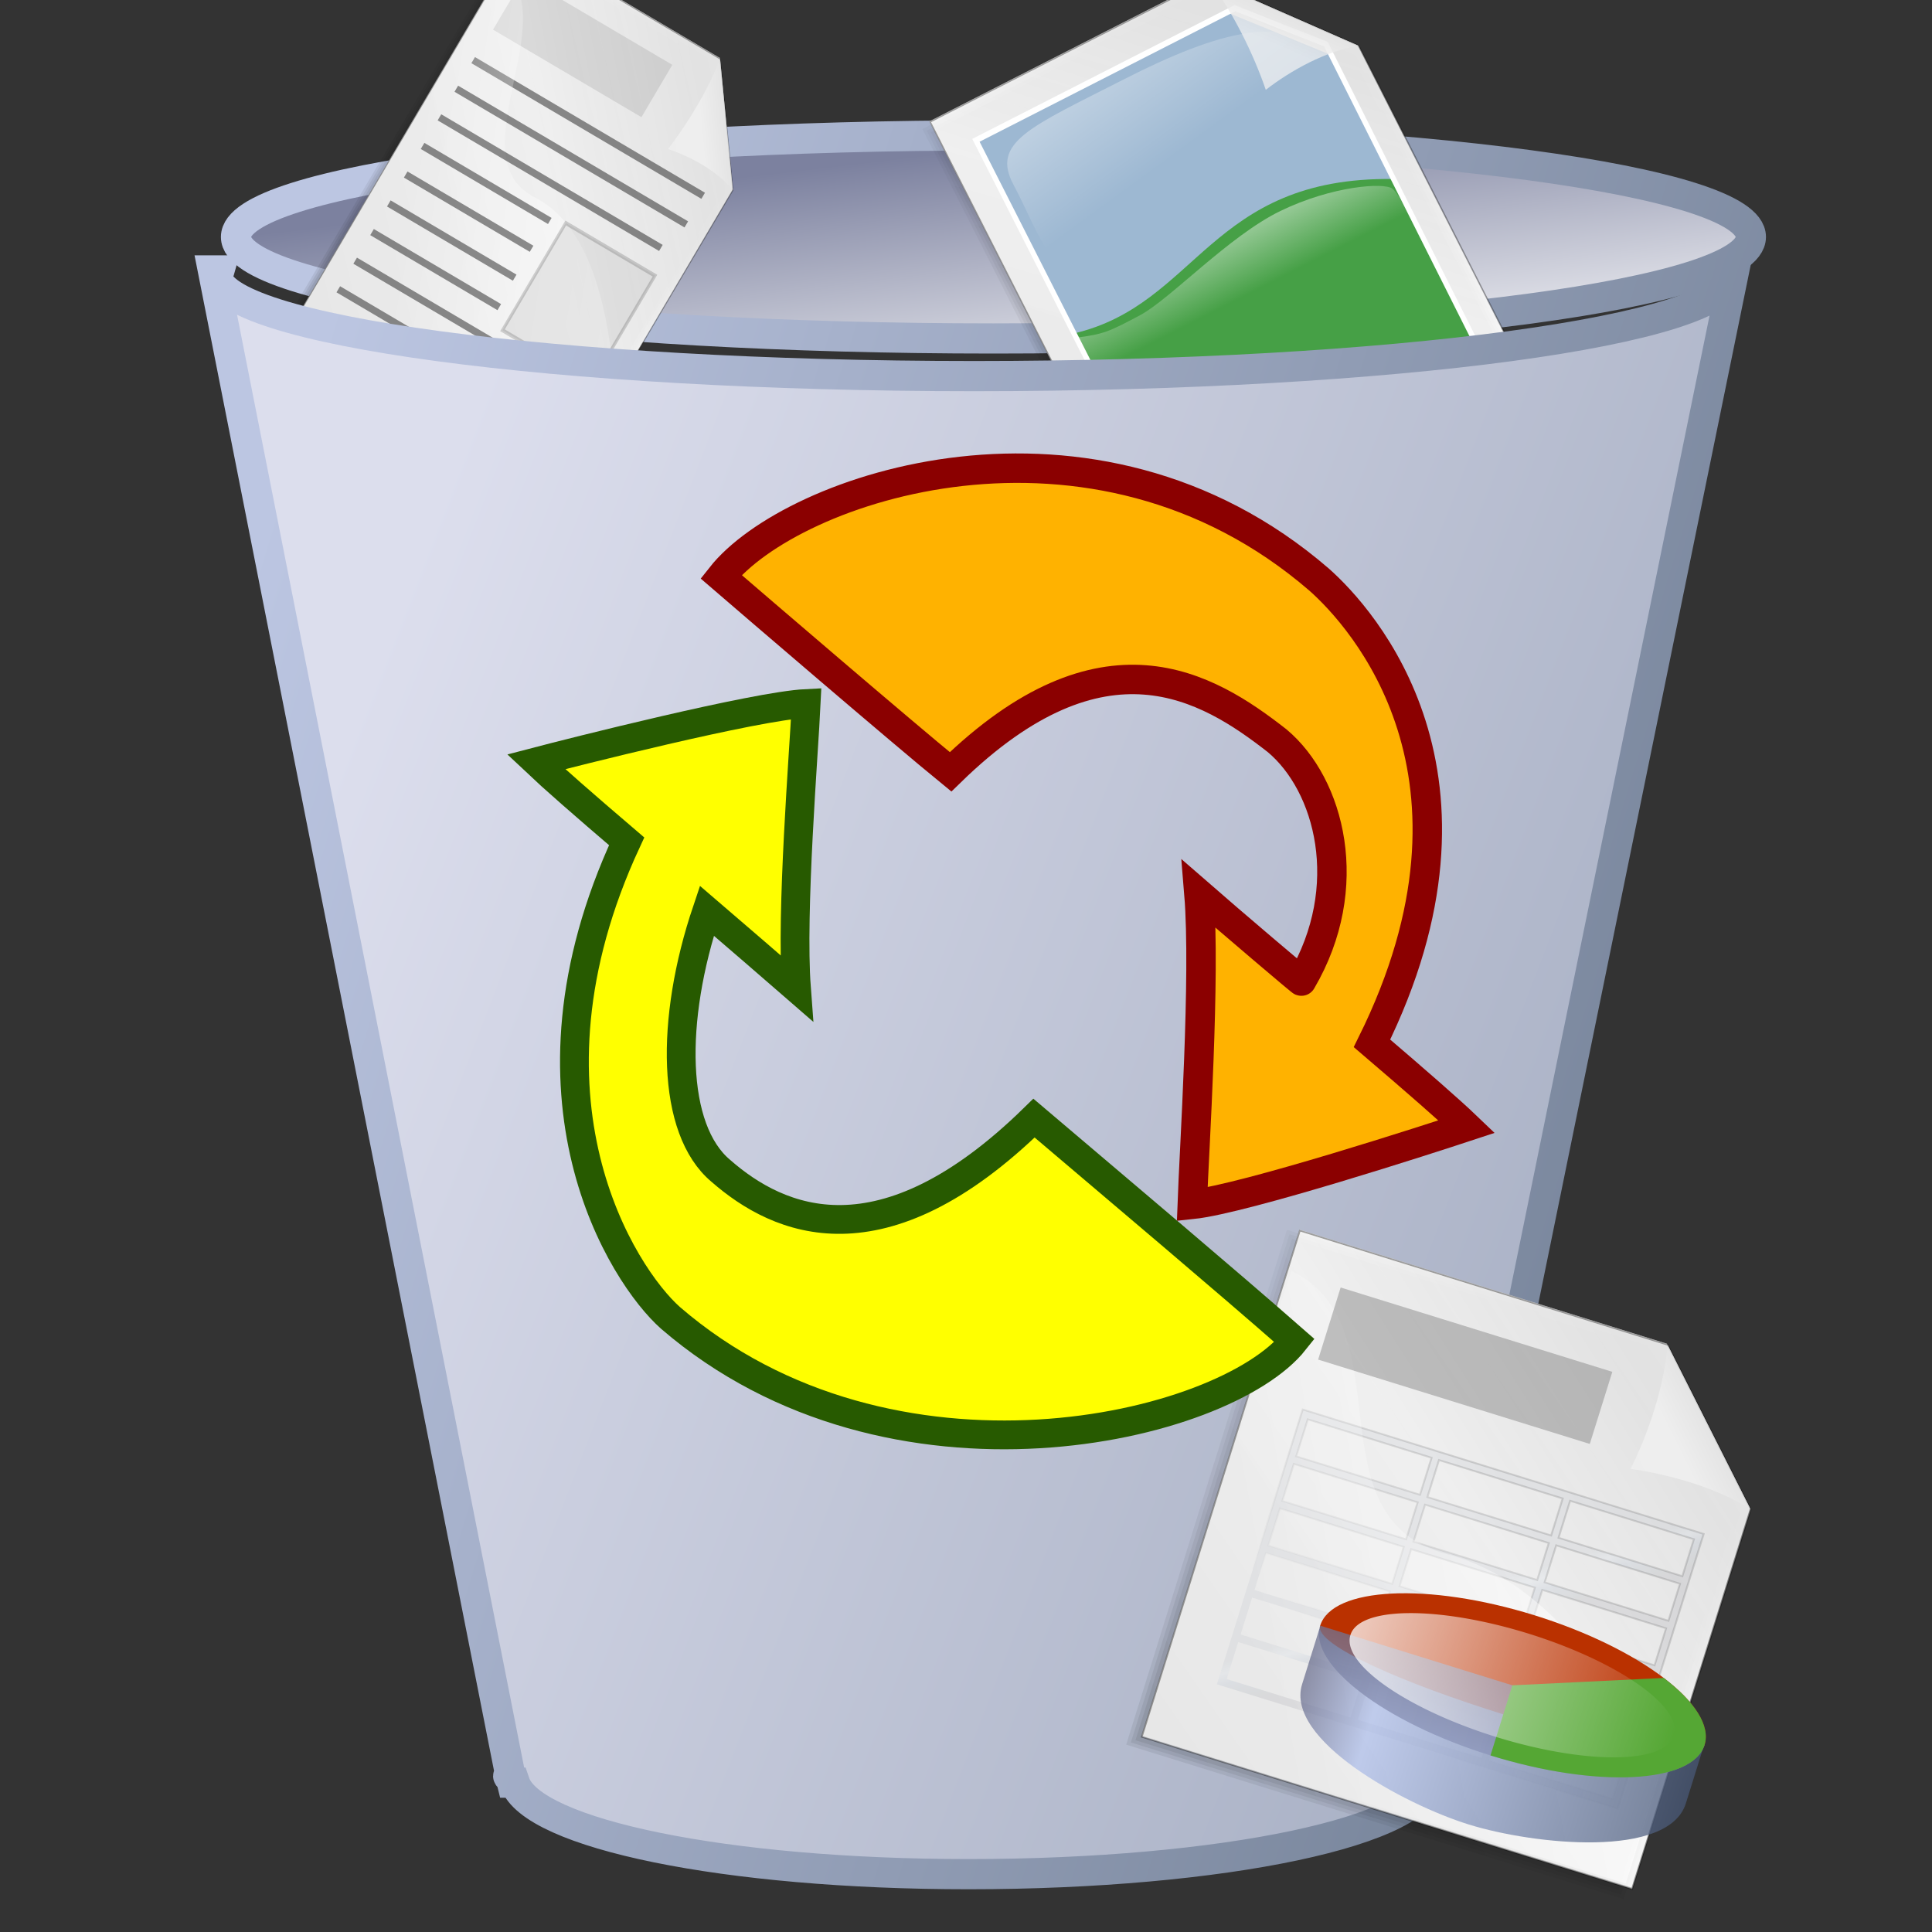 <?xml version="1.0" encoding="UTF-8" standalone="no"?>
<!-- Created with Inkscape (http://www.inkscape.org/) -->
<svg
   xmlns:dc="http://purl.org/dc/elements/1.1/"
   xmlns:cc="http://web.resource.org/cc/"
   xmlns:rdf="http://www.w3.org/1999/02/22-rdf-syntax-ns#"
   xmlns:svg="http://www.w3.org/2000/svg"
   xmlns="http://www.w3.org/2000/svg"
   xmlns:xlink="http://www.w3.org/1999/xlink"
   xmlns:sodipodi="http://inkscape.sourceforge.net/DTD/sodipodi-0.dtd"
   xmlns:inkscape="http://www.inkscape.org/namespaces/inkscape"
   height="64"
   id="svg1291"
   version="1.0"
   width="64"
   x="0"
   y="0"
   sodipodi:version="0.32"
   inkscape:version="0.43"
   sodipodi:docname="trash.svg"
   sodipodi:docbase="/lhome/eric/anakeen/what/app/WorkSpace/Images"
   inkscape:export-filename="/lhome/eric/anakeen/what/app/WorkSpace/Images/trash.png"
   inkscape:export-xdpi="83.879997"
   inkscape:export-ydpi="83.879997">
  <rect width="100%" height="100%" fill="#333333" stroke="none"/>
  <sodipodi:namedview
     inkscape:window-height="742"
     inkscape:window-width="1013"
     inkscape:pageshadow="2"
     inkscape:pageopacity="0.0"
     borderopacity="1.0"
     bordercolor="#666666"
     pagecolor="#ffffff"
     id="base"
     inkscape:zoom="2.2373171"
     inkscape:cx="-15.549868"
     inkscape:cy="26.012634"
     inkscape:window-x="343"
     inkscape:window-y="365"
     inkscape:current-layer="svg1291" />
  <defs
     id="defs3">
    <linearGradient
       xlink:href="#linearGradient1492"
       id="linearGradient1497"
       x1="741.639"
       y1="169.444"
       x2="622.333"
       y2="287.738"
       gradientTransform="scale(0.955,1.047)"
       gradientUnits="userSpaceOnUse" />
    <linearGradient
       id="linearGradient1501">
      <stop
         style="stop-color:#ffffff;stop-opacity:1;"
         offset="0"
         id="stop1502" />
      <stop
         style="stop-color:#ffffff;stop-opacity:0;"
         offset="1"
         id="stop1504" />
    </linearGradient>
    <linearGradient
       xlink:href="#linearGradient1501"
       id="linearGradient1499"
       x1="687.964"
       y1="236.128"
       x2="330.88"
       y2="418.536"
       gradientTransform="scale(0.989,1.011)"
       gradientUnits="userSpaceOnUse" />
    <linearGradient
       id="linearGradient1492">
      <stop
         style="stop-color:#dadada;stop-opacity:1;"
         offset="0"
         id="stop1493" />
      <stop
         style="stop-color:#f1f1f1;stop-opacity:1;"
         offset="0.349"
         id="stop1496" />
      <stop
         style="stop-color:#f0f0f0;stop-opacity:1;"
         offset="1"
         id="stop1494" />
    </linearGradient>
    <linearGradient
       xlink:href="#linearGradient1492"
       id="linearGradient1495"
       x1="728.966"
       y1="230.074"
       x2="351.706"
       y2="689.86"
       gradientTransform="scale(0.955,1.047)"
       gradientUnits="userSpaceOnUse" />
    <linearGradient
       id="linearGradient1507">
      <stop
         style="stop-color:#000000;stop-opacity:0.096;"
         offset="0"
         id="stop1508" />
      <stop
         style="stop-color:#000000;stop-opacity:0;"
         offset="1"
         id="stop1510" />
    </linearGradient>
    <linearGradient
       xlink:href="#linearGradient1507"
       id="linearGradient1506"
       x1="201.39"
       y1="843.208"
       x2="547.808"
       y2="383.765"
       gradientTransform="scale(0.945,1.059)"
       gradientUnits="userSpaceOnUse" />
    <linearGradient
       id="linearGradient2182">
      <stop
         id="stop2184"
         offset="0"
         style="stop-color:#d5d1a4;stop-opacity:1;" />
      <stop
         id="stop2186"
         offset="1"
         style="stop-color:#b5a431;stop-opacity:1;" />
    </linearGradient>
    <linearGradient
       id="linearGradient2174">
      <stop
         id="stop2176"
         offset="0"
         style="stop-color:#f5eac5;stop-opacity:1;" />
      <stop
         id="stop2178"
         offset="1"
         style="stop-color:#c2aa60;stop-opacity:1;" />
    </linearGradient>
    <linearGradient
       id="linearGradient2138">
      <stop
         id="stop2140"
         offset="0"
         style="stop-color:#f5f5f5;stop-opacity:1;" />
      <stop
         id="stop2142"
         offset="1"
         style="stop-color:#bababa;stop-opacity:1;" />
    </linearGradient>
    <linearGradient
       id="linearGradient2126">
      <stop
         id="stop2128"
         offset="0"
         style="stop-color:#bcc6e2;stop-opacity:1;" />
      <stop
         id="stop2130"
         offset="1"
         style="stop-color:#7a879d;stop-opacity:1;" />
    </linearGradient>
    <linearGradient
       id="linearGradient2120">
      <stop
         id="stop2122"
         offset="0"
         style="stop-color:#7c819f;stop-opacity:1;" />
      <stop
         id="stop2124"
         offset="1"
         style="stop-color:#ffffff;stop-opacity:1;" />
    </linearGradient>
    <linearGradient
       id="linearGradient2104">
      <stop
         id="stop2106"
         offset="0"
         style="stop-color:#dcdeed;stop-opacity:1;" />
      <stop
         id="stop2108"
         offset="1"
         style="stop-color:#9fa8bd;stop-opacity:1;" />
    </linearGradient>
    <linearGradient
       gradientTransform="scale(0.974,1.027)"
       gradientUnits="userSpaceOnUse"
       id="linearGradient2110"
       x1="7.702"
       x2="60.275"
       xlink:href="#linearGradient2104"
       y1="35.025"
       y2="56.446" />
    <linearGradient
       gradientTransform="scale(2.731,0.366)"
       gradientUnits="userSpaceOnUse"
       id="linearGradient2118"
       x1="2.796"
       x2="16.211"
       xlink:href="#linearGradient2120"
       y1="26.071"
       y2="41.229" />
    <linearGradient
       gradientTransform="scale(2.574,0.389)"
       gradientUnits="userSpaceOnUse"
       id="linearGradient2132"
       x1="2.511"
       x2="22.522"
       xlink:href="#linearGradient2126"
       y1="66.524"
       y2="67.451" />
    <linearGradient
       gradientTransform="scale(2.574,0.389)"
       gradientUnits="userSpaceOnUse"
       id="linearGradient2134"
       x1="2.582"
       x2="22.593"
       xlink:href="#linearGradient2126"
       y1="66.758"
       y2="67.685" />
    <linearGradient
       gradientTransform="scale(1.419,0.705)"
       gradientUnits="userSpaceOnUse"
       id="linearGradient2144"
       x1="22.379"
       x2="26.199"
       xlink:href="#linearGradient2138"
       y1="10.321"
       y2="19.197" />
    <linearGradient
       gradientTransform="matrix(1.624,0,0,0.616,3.012,0.151)"
       gradientUnits="userSpaceOnUse"
       id="linearGradient2164"
       x1="15.006"
       x2="19.843"
       xlink:href="#linearGradient2138"
       y1="14.941"
       y2="26.508" />
    <linearGradient
       gradientTransform="scale(0.715,1.399)"
       gradientUnits="userSpaceOnUse"
       id="linearGradient2180"
       x1="17.34"
       x2="31.79"
       xlink:href="#linearGradient2174"
       y1="11.21"
       y2="14.932" />
    <linearGradient
       gradientTransform="scale(0.73,1.37)"
       gradientUnits="userSpaceOnUse"
       id="linearGradient2188"
       x1="16.297"
       x2="32.719"
       xlink:href="#linearGradient2182"
       y1="11.445"
       y2="11.445" />
    <linearGradient
       gradientTransform="scale(1.131,0.884)"
       gradientUnits="userSpaceOnUse"
       id="linearGradient2204"
       x1="40.046"
       x2="52.494"
       xlink:href="#linearGradient2138"
       y1="60.512"
       y2="78.646" />
    <linearGradient
       gradientTransform="scale(1.131,0.884)"
       gradientUnits="userSpaceOnUse"
       id="linearGradient2206"
       x1="40.046"
       x2="52.494"
       xlink:href="#linearGradient2138"
       y1="60.512"
       y2="78.646" />
    <linearGradient
       inkscape:collect="always"
       xlink:href="#linearGradient1507"
       id="linearGradient1538"
       gradientUnits="userSpaceOnUse"
       gradientTransform="scale(0.945,1.059)"
       x1="201.39"
       y1="843.208"
       x2="547.808"
       y2="383.765" />
    <linearGradient
       inkscape:collect="always"
       xlink:href="#linearGradient1507"
       id="linearGradient1540"
       gradientUnits="userSpaceOnUse"
       gradientTransform="scale(0.945,1.059)"
       x1="201.39"
       y1="843.208"
       x2="547.808"
       y2="383.765" />
    <linearGradient
       inkscape:collect="always"
       xlink:href="#linearGradient1507"
       id="linearGradient1542"
       gradientUnits="userSpaceOnUse"
       gradientTransform="scale(0.945,1.059)"
       x1="201.39"
       y1="843.208"
       x2="547.808"
       y2="383.765" />
    <linearGradient
       y2="-199.844"
       x2="-53.733"
       y1="-140.382"
       x1="-99.985"
       id="linearGradient1063"
       xlink:href="#linearGradient1501"
       gradientTransform="scale(1.56,0.641)"
       gradientUnits="userSpaceOnUse" />
    <linearGradient
       y2="-1.086"
       x2="-0.401"
       y1="0.516"
       x1="0.769"
       id="linearGradient2577"
       xlink:href="#linearGradient832" />
    <linearGradient
       y2="0.672"
       x2="0.917"
       y1="0.234"
       x1="0.489"
       id="linearGradient2516"
       xlink:href="#linearGradient838" />
    <linearGradient
       y2="0.719"
       x2="0.423"
       y1="0.461"
       x1="0.686"
       id="linearGradient2515"
       xlink:href="#linearGradient838" />
    <linearGradient
       y2="490.8"
       x2="148.121"
       y1="787.272"
       x1="242.418"
       id="linearGradient2407"
       xlink:href="#linearGradient2387"
       gradientTransform="scale(1.232,0.812)"
       gradientUnits="userSpaceOnUse" />
    <linearGradient
       y2="0.445"
       x2="0.517"
       y1="0.539"
       x1="0.421"
       id="linearGradient1556"
       xlink:href="#linearGradient850" />
    <linearGradient
       y2="0.008"
       x2="0.783"
       y1="0.977"
       x1="0.052"
       id="linearGradient1769"
       xlink:href="#linearGradient1507" />
    <linearGradient
       y2="0.547"
       x2="0.063"
       y1="-0.553"
       x1="1.557"
       id="linearGradient1767"
       xlink:href="#linearGradient1501" />
    <linearGradient
       y2="1.328"
       x2="-0.376"
       y1="0.328"
       x1="0.632"
       id="linearGradient1765"
       xlink:href="#linearGradient1492" />
    <linearGradient
       y2="1.18"
       x2="0.085"
       y1="0.211"
       x1="0.88"
       id="linearGradient1763"
       xlink:href="#linearGradient1492" />
    <linearGradient
       id="linearGradient1755">
      <stop
         id="stop1757"
         offset="0"
         style="stop-color:#dadada;stop-opacity:1;" />
      <stop
         id="stop1759"
         offset="0.349"
         style="stop-color:#f1f1f1;stop-opacity:1;" />
      <stop
         id="stop1761"
         offset="1"
         style="stop-color:#f0f0f0;stop-opacity:1;" />
    </linearGradient>
    <linearGradient
       id="linearGradient1749">
      <stop
         id="stop1751"
         offset="0"
         style="stop-color:#ffffff;stop-opacity:1;" />
      <stop
         id="stop1753"
         offset="1"
         style="stop-color:#ffffff;stop-opacity:0;" />
    </linearGradient>
    <linearGradient
       id="linearGradient1743">
      <stop
         id="stop1745"
         offset="0"
         style="stop-color:#000000;stop-opacity:0.096;" />
      <stop
         id="stop1747"
         offset="1"
         style="stop-color:#000000;stop-opacity:0;" />
    </linearGradient>
    <linearGradient
       y2="-0.115"
       x2="0.91"
       y1="3.324"
       x1="-1.111"
       id="linearGradient1064"
       xlink:href="#linearGradient882" />
    <linearGradient
       id="linearGradient882">
      <stop
         id="stop883"
         offset="0"
         style="stop-color:#000000;stop-opacity:0.333;" />
      <stop
         id="stop884"
         offset="1"
         style="stop-color:#000000;stop-opacity:0;" />
    </linearGradient>
    <linearGradient
       y2="98.818"
       x2="78.449"
       y1="107.266"
       x1="86.735"
       id="linearGradient849"
       xlink:href="#linearGradient850"
       gradientTransform="scale(1.171,0.854)"
       gradientUnits="userSpaceOnUse" />
    <linearGradient
       id="linearGradient850">
      <stop
         id="stop851"
         offset="0"
         style="stop-color:#071422;stop-opacity:1;" />
      <stop
         id="stop853"
         offset="0.5"
         style="stop-color:#2c528a;stop-opacity:1;" />
      <stop
         id="stop854"
         offset="0.75"
         style="stop-color:#a3bfdf;stop-opacity:1;" />
      <stop
         id="stop852"
         offset="1"
         style="stop-color:#59708a;stop-opacity:1;" />
    </linearGradient>
    <linearGradient
       y2="-6.6841485e-006"
       x2="0.581"
       y1="2.008"
       x1="0.581"
       id="linearGradient881"
       xlink:href="#linearGradient882" />
    <linearGradient
       y2="0.542"
       x2="0.775"
       y1="0.224"
       x1="0.504"
       id="linearGradient837"
       xlink:href="#linearGradient838" />
    <linearGradient
       id="linearGradient838">
      <stop
         id="stop839"
         offset="0"
         style="stop-color:#a5a5a5;stop-opacity:1;" />
      <stop
         id="stop885"
         offset="0.179"
         style="stop-color:#dadada;stop-opacity:1;" />
      <stop
         id="stop842"
         offset="0.483"
         style="stop-color:#656565;stop-opacity:1;" />
      <stop
         id="stop841"
         offset="0.616"
         style="stop-color:#d5d5d5;stop-opacity:1;" />
      <stop
         id="stop840"
         offset="1"
         style="stop-color:#454545;stop-opacity:1;" />
    </linearGradient>
    <linearGradient
       y2="0.8"
       x2="0.574"
       y1="0.013"
       x1="0.718"
       id="linearGradient843"
       xlink:href="#linearGradient844" />
    <linearGradient
       id="linearGradient844">
      <stop
         id="stop845"
         offset="0"
         style="stop-color:#ffffff;stop-opacity:1;" />
      <stop
         id="stop848"
         offset="1"
         style="stop-color:#ffffff;stop-opacity:0;" />
    </linearGradient>
    <linearGradient
       y2="1.195"
       x2="1.173"
       y1="0.282"
       x1="0.785"
       id="linearGradient835"
       xlink:href="#linearGradient832" />
    <linearGradient
       id="linearGradient832">
      <stop
         id="stop833"
         offset="0"
         style="stop-color:#000;stop-opacity:1;" />
      <stop
         id="stop834"
         offset="1"
         style="stop-color:#fff;stop-opacity:1;" />
    </linearGradient>
    <linearGradient
       y2="0.379"
       x2="-0.056"
       y1="0.736"
       x1="0.596"
       id="linearGradient921"
       xlink:href="#linearGradient832" />
    <linearGradient
       y2="0.437"
       x2="0.467"
       y1="0.048"
       x1="0.865"
       id="linearGradient880"
       xlink:href="#linearGradient844" />
    <linearGradient
       y2="0.337"
       x2="0.524"
       y1="0.667"
       x1="0.123"
       id="linearGradient889"
       xlink:href="#linearGradient882" />
    <linearGradient
       y2="0.52"
       x2="0.449"
       y1="0.087"
       x1="0.689"
       id="linearGradient890"
       xlink:href="#linearGradient844" />
    <linearGradient
       y2="-0.186"
       x2="0.433"
       y1="1.539"
       x1="0.405"
       id="linearGradient836"
       xlink:href="#linearGradient832" />
    <linearGradient
       y2="-426.307"
       x2="-35.492"
       y1="-357.062"
       x1="-35.703"
       id="linearGradient2386"
       xlink:href="#linearGradient2387"
       gradientTransform="scale(2.216,0.451)"
       gradientUnits="userSpaceOnUse" />
    <linearGradient
       id="linearGradient2387">
      <stop
         id="stop2388"
         offset="0"
         style="stop-color:#ffffff;stop-opacity:0;" />
      <stop
         id="stop2389"
         offset="1"
         style="stop-color:#fff;stop-opacity:1;" />
    </linearGradient>
    <linearGradient
       inkscape:collect="always"
       xlink:href="#linearGradient1507"
       id="linearGradient1800"
       gradientUnits="userSpaceOnUse"
       gradientTransform="scale(0.945,1.059)"
       x1="201.39"
       y1="843.208"
       x2="547.808"
       y2="383.765" />
    <linearGradient
       inkscape:collect="always"
       xlink:href="#linearGradient1507"
       id="linearGradient1802"
       gradientUnits="userSpaceOnUse"
       gradientTransform="scale(0.945,1.059)"
       x1="201.39"
       y1="843.208"
       x2="547.808"
       y2="383.765" />
    <linearGradient
       inkscape:collect="always"
       xlink:href="#linearGradient1507"
       id="linearGradient1804"
       gradientUnits="userSpaceOnUse"
       gradientTransform="scale(0.945,1.059)"
       x1="201.39"
       y1="843.208"
       x2="547.808"
       y2="383.765" />
    <linearGradient
       inkscape:collect="always"
       xlink:href="#linearGradient1507"
       id="linearGradient1806"
       gradientUnits="userSpaceOnUse"
       gradientTransform="scale(0.945,1.059)"
       x1="201.39"
       y1="843.208"
       x2="547.808"
       y2="383.765" />
    <linearGradient
       inkscape:collect="always"
       xlink:href="#linearGradient1492"
       id="linearGradient1808"
       gradientUnits="userSpaceOnUse"
       gradientTransform="scale(0.955,1.047)"
       x1="728.966"
       y1="230.074"
       x2="351.706"
       y2="689.86" />
    <linearGradient
       inkscape:collect="always"
       xlink:href="#linearGradient1492"
       id="linearGradient1810"
       gradientUnits="userSpaceOnUse"
       gradientTransform="scale(0.955,1.047)"
       x1="741.639"
       y1="169.444"
       x2="622.333"
       y2="287.738" />
    <linearGradient
       inkscape:collect="always"
       xlink:href="#linearGradient2104"
       id="linearGradient1813"
       gradientUnits="userSpaceOnUse"
       gradientTransform="matrix(0.974,0,0,1.027,-0.447,-0.447)"
       x1="7.702"
       y1="35.025"
       x2="60.275"
       y2="56.446" />
    <linearGradient
       inkscape:collect="always"
       xlink:href="#linearGradient2126"
       id="linearGradient1815"
       gradientUnits="userSpaceOnUse"
       gradientTransform="matrix(2.574,0,0,0.389,-0.447,-0.447)"
       x1="2.582"
       y1="66.758"
       x2="22.593"
       y2="67.685" />
    <linearGradient
       inkscape:collect="always"
       xlink:href="#linearGradient2120"
       id="linearGradient1818"
       gradientUnits="userSpaceOnUse"
       gradientTransform="matrix(2.731,0,0,0.366,0.182,-1.697)"
       x1="2.796"
       y1="26.071"
       x2="16.211"
       y2="41.229" />
    <linearGradient
       inkscape:collect="always"
       xlink:href="#linearGradient2126"
       id="linearGradient1820"
       gradientUnits="userSpaceOnUse"
       gradientTransform="matrix(2.574,0,0,0.389,0.182,-1.697)"
       x1="2.511"
       y1="66.524"
       x2="22.522"
       y2="67.451" />
    <linearGradient
       y2="0.917"
       x2="0.563"
       y1="0.061"
       x1="0.781"
       id="linearGradient2025"
       xlink:href="#linearGradient853" />
    <linearGradient
       y2="145.498"
       x2="63.609"
       y1="91.622"
       x1="103.583"
       id="linearGradient840"
       xlink:href="#linearGradient853"
       gradientTransform="scale(1.171,0.854)"
       gradientUnits="userSpaceOnUse" />
    <linearGradient
       y2="483.817"
       x2="59.223"
       y1="-91.825"
       x1="35.738"
       id="linearGradient845"
       xlink:href="#linearGradient1290"
       gradientTransform="scale(2.449,0.408)"
       gradientUnits="userSpaceOnUse" />
    <linearGradient
       y2="1.1"
       x2="0.588"
       y1="-0.78"
       x1="-0.075"
       id="linearGradient2021"
       xlink:href="#linearGradient841" />
    <linearGradient
       y2="-75.499"
       x2="71.756"
       y1="-75.499"
       x1="18.332"
       id="linearGradient852"
       xlink:href="#linearGradient1290"
       gradientTransform="scale(1.967,0.508)"
       gradientUnits="userSpaceOnUse" />
    <linearGradient
       id="linearGradient1944"
       xlink:href="#linearGradient841" />
    <radialGradient
       fy="3.52"
       fx="0.541"
       r="0.546"
       cy="0.893"
       cx="0.5"
       id="radialGradient856"
       xlink:href="#linearGradient841" />
    <linearGradient
       y2="0.797"
       x2="0.622"
       y1="-0.562"
       x1="0.311"
       id="linearGradient2016"
       xlink:href="#linearGradient1507" />
    <linearGradient
       y2="0.008"
       x2="0.783"
       y1="0.977"
       x1="0.052"
       id="linearGradient2014"
       xlink:href="#linearGradient1507" />
    <linearGradient
       y2="0.547"
       x2="0.063"
       y1="0.141"
       x1="0.858"
       id="linearGradient2012"
       xlink:href="#linearGradient1501" />
    <linearGradient
       y2="1.328"
       x2="-0.376"
       y1="0.328"
       x1="0.632"
       id="linearGradient2010"
       xlink:href="#linearGradient1492" />
    <linearGradient
       y2="1.18"
       x2="0.085"
       y1="0.211"
       x1="0.88"
       id="linearGradient2008"
       xlink:href="#linearGradient1492" />
    <linearGradient
       id="linearGradient2000">
      <stop
         id="stop2002"
         offset="0"
         style="stop-color:#dadada;stop-opacity:1;" />
      <stop
         id="stop2004"
         offset="0.349"
         style="stop-color:#f1f1f1;stop-opacity:1;" />
      <stop
         id="stop2006"
         offset="1"
         style="stop-color:#f0f0f0;stop-opacity:1;" />
    </linearGradient>
    <linearGradient
       id="linearGradient1994">
      <stop
         id="stop1996"
         offset="0"
         style="stop-color:#ffffff;stop-opacity:1;" />
      <stop
         id="stop1998"
         offset="1"
         style="stop-color:#ffffff;stop-opacity:0;" />
    </linearGradient>
    <linearGradient
       id="linearGradient1988">
      <stop
         id="stop1990"
         offset="0"
         style="stop-color:#000000;stop-opacity:0.096;" />
      <stop
         id="stop1992"
         offset="1"
         style="stop-color:#000000;stop-opacity:0;" />
    </linearGradient>
    <radialGradient
       fy="0.299"
       fx="0.507"
       r="0.5"
       cy="0.5"
       cx="0.5"
       id="radialGradient861"
       xlink:href="#linearGradient853" />
    <linearGradient
       id="linearGradient853">
      <stop
         id="stop1984"
         offset="0"
         style="stop-color:#000000;stop-opacity:0.298;" />
      <stop
         id="stop855"
         offset="1"
         style="stop-color:#000000;stop-opacity:0;" />
    </linearGradient>
    <linearGradient
       y2="1.291"
       x2="0.264"
       y1="-1.149"
       x1="1.465"
       id="linearGradient859"
       xlink:href="#linearGradient853" />
    <linearGradient
       id="linearGradient1980"
       xlink:href="#linearGradient846" />
    <linearGradient
       id="linearGradient846">
      <stop
         id="stop847"
         offset="0"
         style="stop-color:#e7e7e7;stop-opacity:1;" />
      <stop
         id="stop1978"
         offset="1"
         style="stop-color:#a5a5a5;stop-opacity:1;" />
    </linearGradient>
    <linearGradient
       y2="0.049"
       x2="0.571"
       y1="1.265"
       x1="0.643"
       id="linearGradient858"
       xlink:href="#linearGradient846" />
    <linearGradient
       y2="0.356"
       x2="0.81"
       y1="0.322"
       x1="0.398"
       id="linearGradient851"
       xlink:href="#linearGradient846" />
    <linearGradient
       y2="-0.743"
       x2="0.5"
       y1="0.811"
       x1="0.475"
       id="linearGradient860"
       xlink:href="#linearGradient1290" />
    <linearGradient
       id="linearGradient1290">
      <stop
         id="stop1291"
         offset="0"
         style="stop-color:#6c708f;stop-opacity:1;" />
      <stop
         id="stop1546"
         offset="0.191"
         style="stop-color:#afbfea;stop-opacity:1;" />
      <stop
         id="stop1292"
         offset="1"
         style="stop-color:#485877;stop-opacity:1;" />
    </linearGradient>
    <linearGradient
       id="linearGradient841">
      <stop
         id="stop1966"
         offset="0"
         style="stop-color:#ffffff;stop-opacity:1;" />
      <stop
         id="stop843"
         offset="1"
         style="stop-color:#ffffff;stop-opacity:0;" />
    </linearGradient>
    <radialGradient
       fy="0.149"
       fx="0.5"
       r="0.5"
       cy="0.5"
       cx="0.5"
       id="radialGradient864"
       xlink:href="#linearGradient853" />
    <linearGradient
       inkscape:collect="always"
       xlink:href="#linearGradient1507"
       id="linearGradient2054"
       gradientUnits="userSpaceOnUse"
       gradientTransform="scale(0.945,1.059)"
       x1="201.39"
       y1="843.208"
       x2="547.808"
       y2="383.765" />
    <linearGradient
       inkscape:collect="always"
       xlink:href="#linearGradient1507"
       id="linearGradient2056"
       gradientUnits="userSpaceOnUse"
       gradientTransform="scale(0.945,1.059)"
       x1="201.39"
       y1="843.208"
       x2="547.808"
       y2="383.765" />
    <linearGradient
       inkscape:collect="always"
       xlink:href="#linearGradient1507"
       id="linearGradient2058"
       gradientUnits="userSpaceOnUse"
       gradientTransform="scale(0.945,1.059)"
       x1="201.39"
       y1="843.208"
       x2="547.808"
       y2="383.765" />
    <linearGradient
       inkscape:collect="always"
       xlink:href="#linearGradient1507"
       id="linearGradient2060"
       gradientUnits="userSpaceOnUse"
       gradientTransform="scale(0.945,1.059)"
       x1="201.39"
       y1="843.208"
       x2="547.808"
       y2="383.765" />
    <linearGradient
       inkscape:collect="always"
       xlink:href="#linearGradient1492"
       id="linearGradient2062"
       gradientUnits="userSpaceOnUse"
       gradientTransform="scale(0.955,1.047)"
       x1="728.966"
       y1="230.074"
       x2="351.706"
       y2="689.86" />
    <linearGradient
       inkscape:collect="always"
       xlink:href="#linearGradient1501"
       id="linearGradient2064"
       gradientUnits="userSpaceOnUse"
       gradientTransform="scale(0.989,1.011)"
       x1="687.964"
       y1="236.128"
       x2="330.88"
       y2="418.536" />
    <linearGradient
       inkscape:collect="always"
       xlink:href="#linearGradient1492"
       id="linearGradient2066"
       gradientUnits="userSpaceOnUse"
       gradientTransform="scale(0.955,1.047)"
       x1="741.639"
       y1="169.444"
       x2="622.333"
       y2="287.738" />
    <linearGradient
       inkscape:collect="always"
       xlink:href="#linearGradient844"
       id="linearGradient2068"
       gradientTransform="scale(1.732,0.577)"
       x1="20.457"
       y1="-60.417"
       x2="81.829"
       y2="-60.417"
       gradientUnits="userSpaceOnUse" />
  </defs>
  <path
     style="fill:url(#linearGradient1818);fill-opacity:1;stroke:url(#linearGradient1820);stroke-opacity:1"
     id="path2101"
     d="M 58,7.849 C 58.001,9.706 46.767,11.212 32.909,11.212 C 19.051,11.212 7.817,9.706 7.818,7.849 C 7.817,5.991 19.051,4.485 32.909,4.485 C 46.767,4.485 58.001,5.991 58,7.849 L 58,7.849 z " />
  <g
     id="g1483"
     transform="matrix(6.608657e-2,3.898286e-2,-4.880972e-2,8.274577e-2,16.377,-3.193)">
    <path
       sodipodi:nodetypes="cccccccccccccccc"
       id="path930"
       d="M 17.159,6.329 L 17.159,43.069 L 17.159,79.808 L 17.159,116.547 L 17.159,153.286 L 50.687,153.286 L 84.215,153.286 L 117.742,153.286 L 151.27,153.286 L 151.27,116.547 L 151.27,79.808 L 151.27,43.069 L 117.742,6.329 L 84.215,6.329 L 50.687,6.329 L 17.159,6.329 z "
       style="fill:#ffffff;fill-rule:evenodd;stroke-width:0.426;stroke-opacity:0.365" />
    <g
       style="fill:url(#linearGradient1506)"
       transform="matrix(0.304,0,0,0.298,-36.704,-112.488)"
       id="g1552">
      <path
         sodipodi:nodetypes="cccccccccccccccc"
         id="path1505"
         d="M 173.36,408.813 L 173.36,531.074 L 173.36,653.335 L 173.36,775.596 L 173.36,897.857 L 282.122,897.857 L 390.884,897.857 L 499.646,897.857 L 608.409,897.857 L 608.409,775.596 L 608.409,653.335 L 608.409,531.074 L 499.646,408.813 L 390.884,408.813 L 282.122,408.813 L 173.36,408.813 z "
         style="fill:url(#linearGradient1538);fill-opacity:0.75;fill-rule:evenodd;stroke-width:0.954pt" />
      <path
         id="path1538"
         d="M 170.125,407.188 C 170.125,571.823 170.125,736.458 170.125,901.094 C 317.302,901.094 464.479,901.094 611.656,901.094 C 611.656,777.333 611.656,653.573 611.656,529.812 C 574.809,488.39 537.976,446.953 501.094,405.562 C 390.771,405.562 280.448,405.562 170.125,405.562 C 170.125,405.896 170.125,406.979 170.125,407.188 z "
         style="fill:url(#linearGradient1540);fill-opacity:0.75;fill-rule:evenodd;stroke-width:0.954pt" />
      <path
         id="path1543"
         d="M 166.875,403.938 C 166.875,570.74 166.875,737.542 166.875,904.344 C 316.219,904.344 465.562,904.344 614.906,904.344 C 614.906,779.083 614.906,653.823 614.906,528.562 C 577.455,486.473 540.018,444.37 502.531,402.312 C 390.646,402.312 278.76,402.312 166.875,402.312 C 166.875,402.646 166.875,403.729 166.875,403.938 z "
         style="fill:url(#linearGradient1542);fill-opacity:0.75;fill-rule:evenodd;stroke-width:0.954pt" />
    </g>
    <path
       transform="matrix(0.297,0,0,0.297,-71.196,-34.058)"
       sodipodi:nodetypes="cccccccccccccccc"
       id="rect900"
       d="M 297.99,136.742 L 297.99,260.572 L 297.99,384.403 L 297.99,508.234 L 297.99,632.065 L 410.996,632.065 L 524.002,632.065 L 637.008,632.065 L 750.014,632.065 L 750.014,508.234 L 750.014,384.403 L 750.014,260.572 L 637.008,136.742 L 524.002,136.742 L 410.996,136.742 L 297.99,136.742 z "
       style="fill:url(#linearGradient1495);fill-opacity:0.75;fill-rule:evenodd;stroke:#000000;stroke-width:1.438;stroke-opacity:0.365" />
    <rect
       y="16.711"
       x="27.159"
       height="20.954"
       width="74.377"
       id="rect1534"
       style="fill:#000000;fill-opacity:0.094;fill-rule:evenodd;stroke-width:1pt" />
    <rect
       y="48.976"
       x="26.449"
       height="2.443"
       width="115.283"
       id="rect1535"
       style="fill-opacity:0.434;fill-rule:evenodd;stroke-width:1pt" />
    <path
       transform="matrix(0.297,0,0,0.297,-71.196,-34.058)"
       sodipodi:nodetypes="cccczc"
       id="path1500"
       d="M 301.307,174.909 L 299.271,628.904 L 743.087,628.904 L 743.342,516.678 C 733.417,520.495 633.151,378.494 506.928,384.602 C 380.59,390.715 413.279,193.231 301.307,174.909 z "
       style="fill:url(#linearGradient1499);fill-opacity:0.75;fill-rule:evenodd;stroke-width:1pt" />
    <rect
       y="60.426"
       x="26.449"
       height="2.443"
       width="115.283"
       id="rect1536"
       style="fill-opacity:0.434;fill-rule:evenodd;stroke-width:1pt" />
    <rect
       y="71.876"
       x="26.449"
       height="2.443"
       width="110.998"
       id="rect1537"
       style="fill-opacity:0.434;fill-rule:evenodd;stroke-width:1pt" />
    <rect
       y="83.327"
       x="26.449"
       height="2.443"
       width="63.771"
       id="rect1538"
       style="fill-opacity:0.434;fill-rule:evenodd;stroke-width:1pt" />
    <rect
       y="94.777"
       x="26.449"
       height="2.443"
       width="63.098"
       id="rect1539"
       style="fill-opacity:0.434;fill-rule:evenodd;stroke-width:1pt" />
    <path
       transform="matrix(0.297,0,0,0.297,-71.196,-34.058)"
       sodipodi:nodetypes="cccc"
       id="path906"
       d="M 750.014,260.572 C 715.945,250.486 671.798,251.916 638.448,257.665 C 644.206,220.716 644.926,174.41 637.008,136.742 L 750.014,260.572 z "
       style="fill:url(#linearGradient1497);fill-opacity:0.75;fill-rule:evenodd;stroke-width:0.954pt" />
    <rect
       y="82.363"
       x="96.599"
       height="42.933"
       width="44.722"
       id="rect2441"
       style="fill:#b9b9b9;fill-opacity:0.277;fill-rule:evenodd;stroke:#000000;stroke-width:1pt;stroke-opacity:0.164" />
    <rect
       y="106.317"
       x="26.509"
       height="2.443"
       width="63.098"
       id="rect3029"
       style="fill-opacity:0.434;fill-rule:evenodd;stroke-width:1pt" />
    <rect
       y="117.768"
       x="26.559"
       height="2.443"
       width="63.771"
       id="rect3030"
       style="fill-opacity:0.434;fill-rule:evenodd;stroke-width:1pt" />
    <rect
       y="129.218"
       x="26.559"
       height="2.443"
       width="83.091"
       id="rect3031"
       style="fill-opacity:0.434;fill-rule:evenodd;stroke-width:1pt" />
    <rect
       y="140.668"
       x="26.559"
       height="2.443"
       width="115.283"
       id="rect3032"
       style="fill-opacity:0.434;fill-rule:evenodd;stroke-width:1pt" />
  </g>
  <g
     id="g1777"
     transform="matrix(9.15574e-2,-4.670527e-2,5.179604e-2,0.102,28.889,4.175)">
    <path
       sodipodi:nodetypes="cccccccccccccccc"
       id="path1779"
       d="M 17.159,6.329 L 17.159,43.069 L 17.159,79.808 L 17.159,116.547 L 17.159,153.286 L 50.687,153.286 L 84.215,153.286 L 117.742,153.286 L 151.27,153.286 L 151.27,116.547 L 151.27,79.808 L 151.27,43.069 L 117.742,6.329 L 84.215,6.329 L 50.687,6.329 L 17.159,6.329 z "
       style="fill:#ffffff;fill-rule:evenodd;stroke-width:0.426;stroke-opacity:0.365" />
    <g
       style="fill:url(#linearGradient1800)"
       transform="matrix(0.304,0,0,0.298,-36.704,-112.488)"
       id="g1781">
      <path
         sodipodi:nodetypes="cccccccccccccccc"
         id="path1783"
         d="M 173.36,408.813 L 173.36,531.074 L 173.36,653.335 L 173.36,775.596 L 173.36,897.857 L 282.122,897.857 L 390.884,897.857 L 499.646,897.857 L 608.409,897.857 L 608.409,775.596 L 608.409,653.335 L 608.409,531.074 L 499.646,408.813 L 390.884,408.813 L 282.122,408.813 L 173.36,408.813 z "
         style="fill:url(#linearGradient1802);fill-opacity:0.75;fill-rule:evenodd;stroke-width:0.954pt" />
      <path
         id="path1785"
         d="M 170.125,407.188 C 170.125,571.823 170.125,736.458 170.125,901.094 C 317.302,901.094 464.479,901.094 611.656,901.094 C 611.656,777.333 611.656,653.573 611.656,529.812 C 574.809,488.39 537.976,446.953 501.094,405.562 C 390.771,405.562 280.448,405.562 170.125,405.562 C 170.125,405.896 170.125,406.979 170.125,407.188 z "
         style="fill:url(#linearGradient1804);fill-opacity:0.75;fill-rule:evenodd;stroke-width:0.954pt" />
      <path
         id="path1787"
         d="M 166.875,403.938 C 166.875,570.74 166.875,737.542 166.875,904.344 C 316.219,904.344 465.562,904.344 614.906,904.344 C 614.906,779.083 614.906,653.823 614.906,528.562 C 577.455,486.473 540.018,444.37 502.531,402.312 C 390.646,402.312 278.76,402.312 166.875,402.312 C 166.875,402.646 166.875,403.729 166.875,403.938 z "
         style="fill:url(#linearGradient1806);fill-opacity:0.75;fill-rule:evenodd;stroke-width:0.954pt" />
    </g>
    <path
       transform="matrix(0.297,0,0,0.297,-71.196,-34.058)"
       sodipodi:nodetypes="cccccccccccccccc"
       id="path1789"
       d="M 297.99,136.742 L 297.99,260.572 L 297.99,384.403 L 297.99,508.234 L 297.99,632.065 L 410.996,632.065 L 524.002,632.065 L 637.008,632.065 L 750.014,632.065 L 750.014,508.234 L 750.014,384.403 L 750.014,260.572 L 637.008,136.742 L 524.002,136.742 L 410.996,136.742 L 297.99,136.742 z "
       style="fill:url(#linearGradient1808);fill-opacity:0.75;fill-rule:evenodd;stroke:#000000;stroke-width:1.438;stroke-opacity:0.365" />
    <g
       transform="matrix(0.955,0,0,0.955,166.45,246.711)"
       id="g3370">
      <path
         transform="matrix(0.395,0,0,0.273,-195.348,-384.739)"
         sodipodi:nodetypes="cccccc"
         id="path1007"
         d="M 126.423,530.03 L 126.423,1017.839 L 428.732,1017.839 L 430.234,625.223 L 362.166,530.03 L 126.423,530.03 z "
         style="fill:#46a046;fill-rule:evenodd;stroke-width:1pt" />
      <path
         transform="matrix(0.395,0,0,0.273,-195.348,-384.739)"
         sodipodi:nodetypes="cccccc"
         id="path1008"
         d="M 126.423,528.709 L 126.423,769.936 C 232.48,804.303 290.7,683.272 429.802,778.442 L 430.478,624.561 L 367.083,528.709 L 126.423,528.709 z "
         style="fill:#9db8d2;fill-rule:evenodd;stroke-width:1pt" />
      <path
         transform="matrix(0.395,0,0,0.273,-195.348,-384.739)"
         sodipodi:nodetypes="cczzz"
         id="path1009"
         d="M 138.329,592.71 C 137.272,538.568 173.845,543.911 263.572,543.911 C 353.298,543.911 416.855,560.735 422.463,624.292 C 428.071,687.848 228.256,728.599 177.784,731.403 C 127.313,734.207 139.385,648.398 138.329,592.71 z "
         style="fill:url(#linearGradient2407);fill-opacity:0.75;fill-rule:evenodd;stroke-width:1pt" />
      <path
         sodipodi:nodetypes="czccccz"
         id="path1010"
         d="M -122.562,-170.311 C -111.08,-170.492 -83.655,-179.49 -64.352,-179.129 C -45.042,-178.768 -28.864,-172.628 -27.298,-169.738 C -25.732,-166.849 -26.776,-154.93 -26.776,-154.93 L -145.326,-155.192 L -145.171,-173.02 C -136.314,-170.211 -134.566,-170.131 -122.562,-170.311 z "
         style="fill:url(#linearGradient2386);fill-opacity:0.75;fill-rule:evenodd;stroke-width:1pt" />
      <path
         sodipodi:nodetypes="czzzccc"
         id="path1613"
         d="M -142.712,-150.215 C -142.712,-150.215 -126.86,-126.567 -111.746,-125.744 C -96.211,-124.899 -86.482,-127.145 -73.797,-114.596 C -61.113,-102.046 -29.828,-107.045 -31.414,-120.789 C -33,-134.533 -63.752,-138.644 -73.266,-133.863 C -82.78,-129.082 -127.913,-137.666 -131.613,-145.434 C -135.313,-153.203 -145.073,-156.068 -142.457,-149.73"
         style="fill:url(#linearGradient1063);fill-opacity:0.75;fill-rule:evenodd;stroke-width:1pt" />
    </g>
    <path
       sodipodi:nodetypes="cccccc"
       id="path2674"
       d="M 27.757,17.344 L 27.757,144.685 L 141.792,144.685 L 142.359,38.609 L 121.463,17.344 L 27.757,17.344 z "
       style="fill:none;fill-rule:evenodd;stroke:#ffffff;stroke-width:1.7;stroke-opacity:1" />
    <path
       transform="matrix(0.297,0,0,0.297,-71.196,-34.058)"
       sodipodi:nodetypes="cccc"
       id="path1798"
       d="M 750.014,260.572 C 715.945,250.486 671.798,251.916 638.448,257.665 C 644.206,220.716 644.926,174.41 637.008,136.742 L 750.014,260.572 z "
       style="fill:url(#linearGradient1810);fill-opacity:0.75;fill-rule:evenodd;stroke-width:0.954pt" />
  </g>
  <path
     style="fill:url(#linearGradient1813);fill-opacity:1;fill-rule:evenodd;stroke:url(#linearGradient1815);stroke-width:1px;stroke-linecap:butt;stroke-linejoin:miter;stroke-opacity:1"
     id="path2065"
     d="M 7.053,8.959 L 16.897,58.772 C 16.895,58.795 16.834,58.811 16.834,58.834 C 16.834,58.869 16.923,58.894 16.928,58.928 L 16.959,59.053 L 17.053,59.053 C 17.629,60.747 24.032,62.084 32.084,62.084 C 40.515,62.084 47.366,60.641 47.366,58.834 C 47.366,58.726 47.508,57.909 47.459,57.803 L 57.428,9.053 L 57.334,9.053 C 57.335,9.065 57.366,9.072 57.366,9.084 C 57.366,10.941 46.122,12.459 32.272,12.459 C 18.422,12.459 7.178,10.941 7.178,9.084 C 7.178,9.041 7.26,9.002 7.272,8.959 L 7.053,8.959 z " />
  <g
     id="g2027"
     transform="matrix(0.121,3.756548e-2,-3.559279e-2,0.114,41.198,39.368)">
    <path
       sodipodi:nodetypes="cccccccccccccccc"
       id="path2029"
       d="M 17.159,6.329 L 17.159,43.069 L 17.159,79.808 L 17.159,116.547 L 17.159,153.286 L 50.687,153.286 L 84.215,153.286 L 117.742,153.286 L 151.27,153.286 L 151.27,116.547 L 151.27,79.808 L 151.27,43.069 L 117.742,6.329 L 84.215,6.329 L 50.687,6.329 L 17.159,6.329 z "
       style="fill:#ffffff;fill-rule:evenodd;stroke-width:0.426;stroke-opacity:0.365" />
    <g
       style="fill:url(#linearGradient2054)"
       transform="matrix(0.304,0,0,0.298,-36.704,-112.488)"
       id="g2031">
      <path
         sodipodi:nodetypes="cccccccccccccccc"
         id="path2033"
         d="M 173.36,408.813 L 173.36,531.074 L 173.36,653.335 L 173.36,775.596 L 173.36,897.857 L 282.122,897.857 L 390.884,897.857 L 499.646,897.857 L 608.409,897.857 L 608.409,775.596 L 608.409,653.335 L 608.409,531.074 L 499.646,408.813 L 390.884,408.813 L 282.122,408.813 L 173.36,408.813 z "
         style="fill:url(#linearGradient2056);fill-opacity:0.75;fill-rule:evenodd;stroke-width:0.954pt" />
      <path
         id="path2035"
         d="M 170.125,407.188 C 170.125,571.823 170.125,736.458 170.125,901.094 C 317.302,901.094 464.479,901.094 611.656,901.094 C 611.656,777.333 611.656,653.573 611.656,529.812 C 574.809,488.39 537.976,446.953 501.094,405.562 C 390.771,405.562 280.448,405.562 170.125,405.562 C 170.125,405.896 170.125,406.979 170.125,407.188 z "
         style="fill:url(#linearGradient2058);fill-opacity:0.75;fill-rule:evenodd;stroke-width:0.954pt" />
      <path
         id="path2037"
         d="M 166.875,403.938 C 166.875,570.74 166.875,737.542 166.875,904.344 C 316.219,904.344 465.562,904.344 614.906,904.344 C 614.906,779.083 614.906,653.823 614.906,528.562 C 577.455,486.473 540.018,444.37 502.531,402.312 C 390.646,402.312 278.76,402.312 166.875,402.312 C 166.875,402.646 166.875,403.729 166.875,403.938 z "
         style="fill:url(#linearGradient2060);fill-opacity:0.75;fill-rule:evenodd;stroke-width:0.954pt" />
    </g>
    <path
       transform="matrix(0.297,0,0,0.297,-71.196,-34.058)"
       sodipodi:nodetypes="cccccccccccccccc"
       id="path2039"
       d="M 297.99,136.742 L 297.99,260.572 L 297.99,384.403 L 297.99,508.234 L 297.99,632.065 L 410.996,632.065 L 524.002,632.065 L 637.008,632.065 L 750.014,632.065 L 750.014,508.234 L 750.014,384.403 L 750.014,260.572 L 637.008,136.742 L 524.002,136.742 L 410.996,136.742 L 297.99,136.742 z "
       style="fill:url(#linearGradient2062);fill-opacity:0.75;fill-rule:evenodd;stroke:#000000;stroke-width:1.438;stroke-opacity:0.365" />
    <path
       id="path1582"
       d="M 31.963,53.701 L 31.963,54.797 L 31.963,67.745 L 31.963,68.842 L 31.963,80.694 L 31.963,81.79 L 31.963,93.642 L 31.963,94.738 L 31.963,106.591 L 31.963,107.687 L 31.963,119.516 L 31.963,120.612 L 31.963,132.464 L 31.963,133.561 L 32.977,133.561 L 67.884,133.561 L 68.898,133.561 L 69.911,133.561 L 103.784,133.561 L 104.798,133.561 L 105.811,133.561 L 140.719,133.561 L 141.732,133.561 L 141.732,132.464 L 141.732,119.516 L 141.732,118.42 L 141.732,106.591 L 141.732,105.494 L 141.732,93.642 L 141.732,92.546 L 141.732,80.694 L 141.732,79.598 L 141.732,67.745 L 141.732,66.649 L 141.732,54.797 L 141.732,53.701 L 140.719,53.701 L 105.811,53.701 L 104.798,53.701 L 69.911,53.701 L 68.898,53.701 L 32.977,53.701 L 31.963,53.701 z M 33.99,55.893 L 67.884,55.893 L 67.884,66.649 L 33.99,66.649 L 33.99,55.893 z M 69.911,55.893 L 103.784,55.893 L 103.784,66.649 L 69.911,66.649 L 69.911,55.893 z M 105.811,55.893 L 139.705,55.893 L 139.705,66.649 L 105.811,66.649 L 105.811,55.893 z M 33.99,68.842 L 67.884,68.842 L 67.884,79.598 L 33.99,79.598 L 33.99,68.842 z M 69.911,68.842 L 103.784,68.842 L 103.784,79.598 L 69.911,79.598 L 69.911,68.842 z M 105.811,68.842 L 139.705,68.842 L 139.705,79.598 L 105.811,79.598 L 105.811,68.842 z M 33.99,81.79 L 67.884,81.79 L 67.884,92.546 L 33.99,92.546 L 33.99,81.79 z M 69.911,81.79 L 103.784,81.79 L 103.784,92.546 L 69.911,92.546 L 69.911,81.79 z M 105.811,81.79 L 139.705,81.79 L 139.705,92.546 L 105.811,92.546 L 105.811,81.79 z M 33.99,94.738 L 67.884,94.738 L 67.884,105.494 L 33.99,105.494 L 33.99,94.738 z M 69.911,94.738 L 103.784,94.738 L 103.784,105.494 L 69.911,105.494 L 69.911,94.738 z M 105.811,94.738 L 139.705,94.738 L 139.705,105.494 L 105.811,105.494 L 105.811,94.738 z M 33.99,107.687 L 67.884,107.687 L 67.884,118.42 L 33.99,118.42 L 33.99,107.687 z M 69.911,107.687 L 103.784,107.687 L 103.784,118.42 L 69.911,118.42 L 69.911,107.687 z M 105.811,107.687 L 139.705,107.687 L 139.705,118.42 L 105.811,118.42 L 105.811,107.687 z M 33.99,120.612 L 67.884,120.612 L 67.884,131.368 L 33.99,131.368 L 33.99,120.612 z M 69.911,120.612 L 103.784,120.612 L 103.784,131.368 L 69.911,131.368 L 69.911,120.612 z M 105.811,120.612 L 139.705,120.612 L 139.705,131.368 L 105.811,131.368 L 105.811,120.612 z "
       style="fill:url(#linearGradient849);fill-opacity:0.075;fill-rule:evenodd;stroke:url(#linearGradient840);stroke-width:0.5;stroke-miterlimit:4;stroke-dasharray:none;stroke-opacity:0.447" />
    <path
       transform="matrix(0.297,0,0,0.297,-71.196,-34.058)"
       sodipodi:nodetypes="cccczc"
       id="path2042"
       d="M 301.307,174.909 L 299.271,628.904 L 743.087,628.904 L 743.342,516.678 C 733.417,520.495 633.151,378.494 506.928,384.602 C 380.59,390.715 413.279,193.231 301.307,174.909 z "
       style="fill:url(#linearGradient2064);fill-opacity:0.75;fill-rule:evenodd;stroke-width:1pt" />
    <path
       transform="matrix(0.297,0,0,0.297,-71.196,-34.058)"
       sodipodi:nodetypes="cccc"
       id="path2044"
       d="M 750.014,260.572 C 715.945,250.486 671.798,251.916 638.448,257.665 C 644.206,220.716 644.926,174.41 637.008,136.742 L 750.014,260.572 z "
       style="fill:url(#linearGradient2066);fill-opacity:0.75;fill-rule:evenodd;stroke-width:0.954pt" />
    <rect
       y="18.268"
       x="31.922"
       height="20.954"
       width="74.377"
       id="rect2046"
       style="fill:#7b7b7b;fill-opacity:0.434;fill-rule:evenodd;stroke-width:1pt" />
    <g
       transform="translate(-36.527,149.445)"
       id="g1559">
      <path
         transform="matrix(1,0,0,1.457,53.696,36.686)"
         sodipodi:nodetypes="czccccc"
         id="path951"
         d="M 141.115,-40.911 C 141.115,-29.836 106.402,-24.808 88.583,-24.808 C 70.764,-24.808 36.051,-29.836 36.051,-40.911 L 36.051,-51.973 L 88.583,-51.973 L 141.115,-51.973 L 141.115,-40.911 z "
         style="fill:url(#linearGradient852);fill-opacity:0.75;fill-rule:evenodd;stroke-width:0.994pt" />
      <path
         sodipodi:nodetypes="cccc"
         id="path952"
         d="M 141.732,-34.882 C 141.732,-25.102 35.433,-25.102 35.433,-34.882 C 35.433,-44.661 59.244,-52.598 88.583,-52.598 C 117.921,-52.598 141.732,-44.661 141.732,-34.882 z "
         style="fill:#ba3100;fill-rule:evenodd;stroke-width:1pt"
         transform="matrix(0.99,0,0,1.15,54.613,0.2)" />
      <path
         transform="matrix(0.99,0,0,1.15,54.61,0.2)"
         sodipodi:nodetypes="cccc"
         id="path957"
         d="M 141.732,-34.882 C 141.732,-25.102 117.921,-17.165 88.583,-17.165 C 59.244,-17.165 35.433,-25.102 35.433,-34.882 L 141.732,-34.882 z "
         style="fill:url(#linearGradient845);fill-opacity:0.75;fill-rule:evenodd;stroke-width:1pt" />
      <path
         transform="matrix(0.99,0,0,1.15,54.615,0.2)"
         sodipodi:nodetypes="ccccc"
         id="path955"
         d="M 141.732,-34.882 C 141.732,-25.102 117.921,-17.165 88.583,-17.165 L 88.58,-34.882 L 126.159,-47.407 C 135.78,-44.201 141.732,-39.772 141.732,-34.882 z "
         style="fill:#55a734;fill-rule:evenodd;stroke-width:1pt" />
      <path
         transform="matrix(0.833,0,0,0.844,68.46,-10.479)"
         d="M 141.732 -34.882 A 53.15 17.717 0 1 1  35.433,-34.882 A 53.15 17.717 0 1 1  141.732 -34.882 z"
         sodipodi:ry="17.716536"
         sodipodi:rx="53.149605"
         sodipodi:cy="-34.881889"
         sodipodi:cx="88.58268"
         id="path1545"
         style="fill:url(#linearGradient2068);fill-opacity:0.75;fill-rule:evenodd;stroke-width:1pt"
         sodipodi:type="arc" />
    </g>
  </g>
  <g
     id="g1712"
     transform="matrix(0.749,0.663,-0.663,0.749,31.568,-17.987)">
    <path
       style="font-size:12px;fill:#ffb200;fill-opacity:1;fill-rule:evenodd;stroke:#8b0000;stroke-width:0.975;stroke-opacity:1"
       sodipodi:nodetypes="cccccccccc"
       id="path629"
       d="M 37.64,30.232 C 39.605,32.115 43.165,36.715 44.288,38.078 C 45.466,36.793 48.781,31.166 49.387,30.125 C 48.634,30.095 47.185,30.105 45.211,30.139 C 42.616,20.574 35.637,19.8 33.72,19.8 C 23.805,19.922 18.612,29.102 18.825,32.855 C 20.25,32.836 26.755,32.738 28.801,32.656 C 29.321,25.607 33.284,24.897 36.215,24.717 C 38.488,24.653 41.399,26.596 42.095,30.144 C 42.242,30.159 38.994,30.222 37.64,30.232 z " />
    <path
       style="font-size:12px;fill:#ffff00;fill-rule:evenodd;stroke:#275a00;stroke-width:0.953;stroke-opacity:1"
       id="path632"
       d="M 29.727,41.403 C 27.928,39.655 24.734,35.391 23.721,34.131 C 22.501,35.323 18.953,40.536 18.304,41.505 C 19.026,41.529 20.398,41.524 22.294,41.49 C 24.973,50.466 31.734,52.345 33.842,52.345 C 43.475,52.223 50.025,42.96 49.818,39.212 C 46.633,39.227 42.555,39.329 38.472,39.412 C 37.966,46.455 34.413,47.58 31.863,47.594 C 29.723,47.653 27.293,44.971 25.806,41.451 C 27.302,41.427 28.632,41.413 29.727,41.403 z " />
  </g>
</svg>
